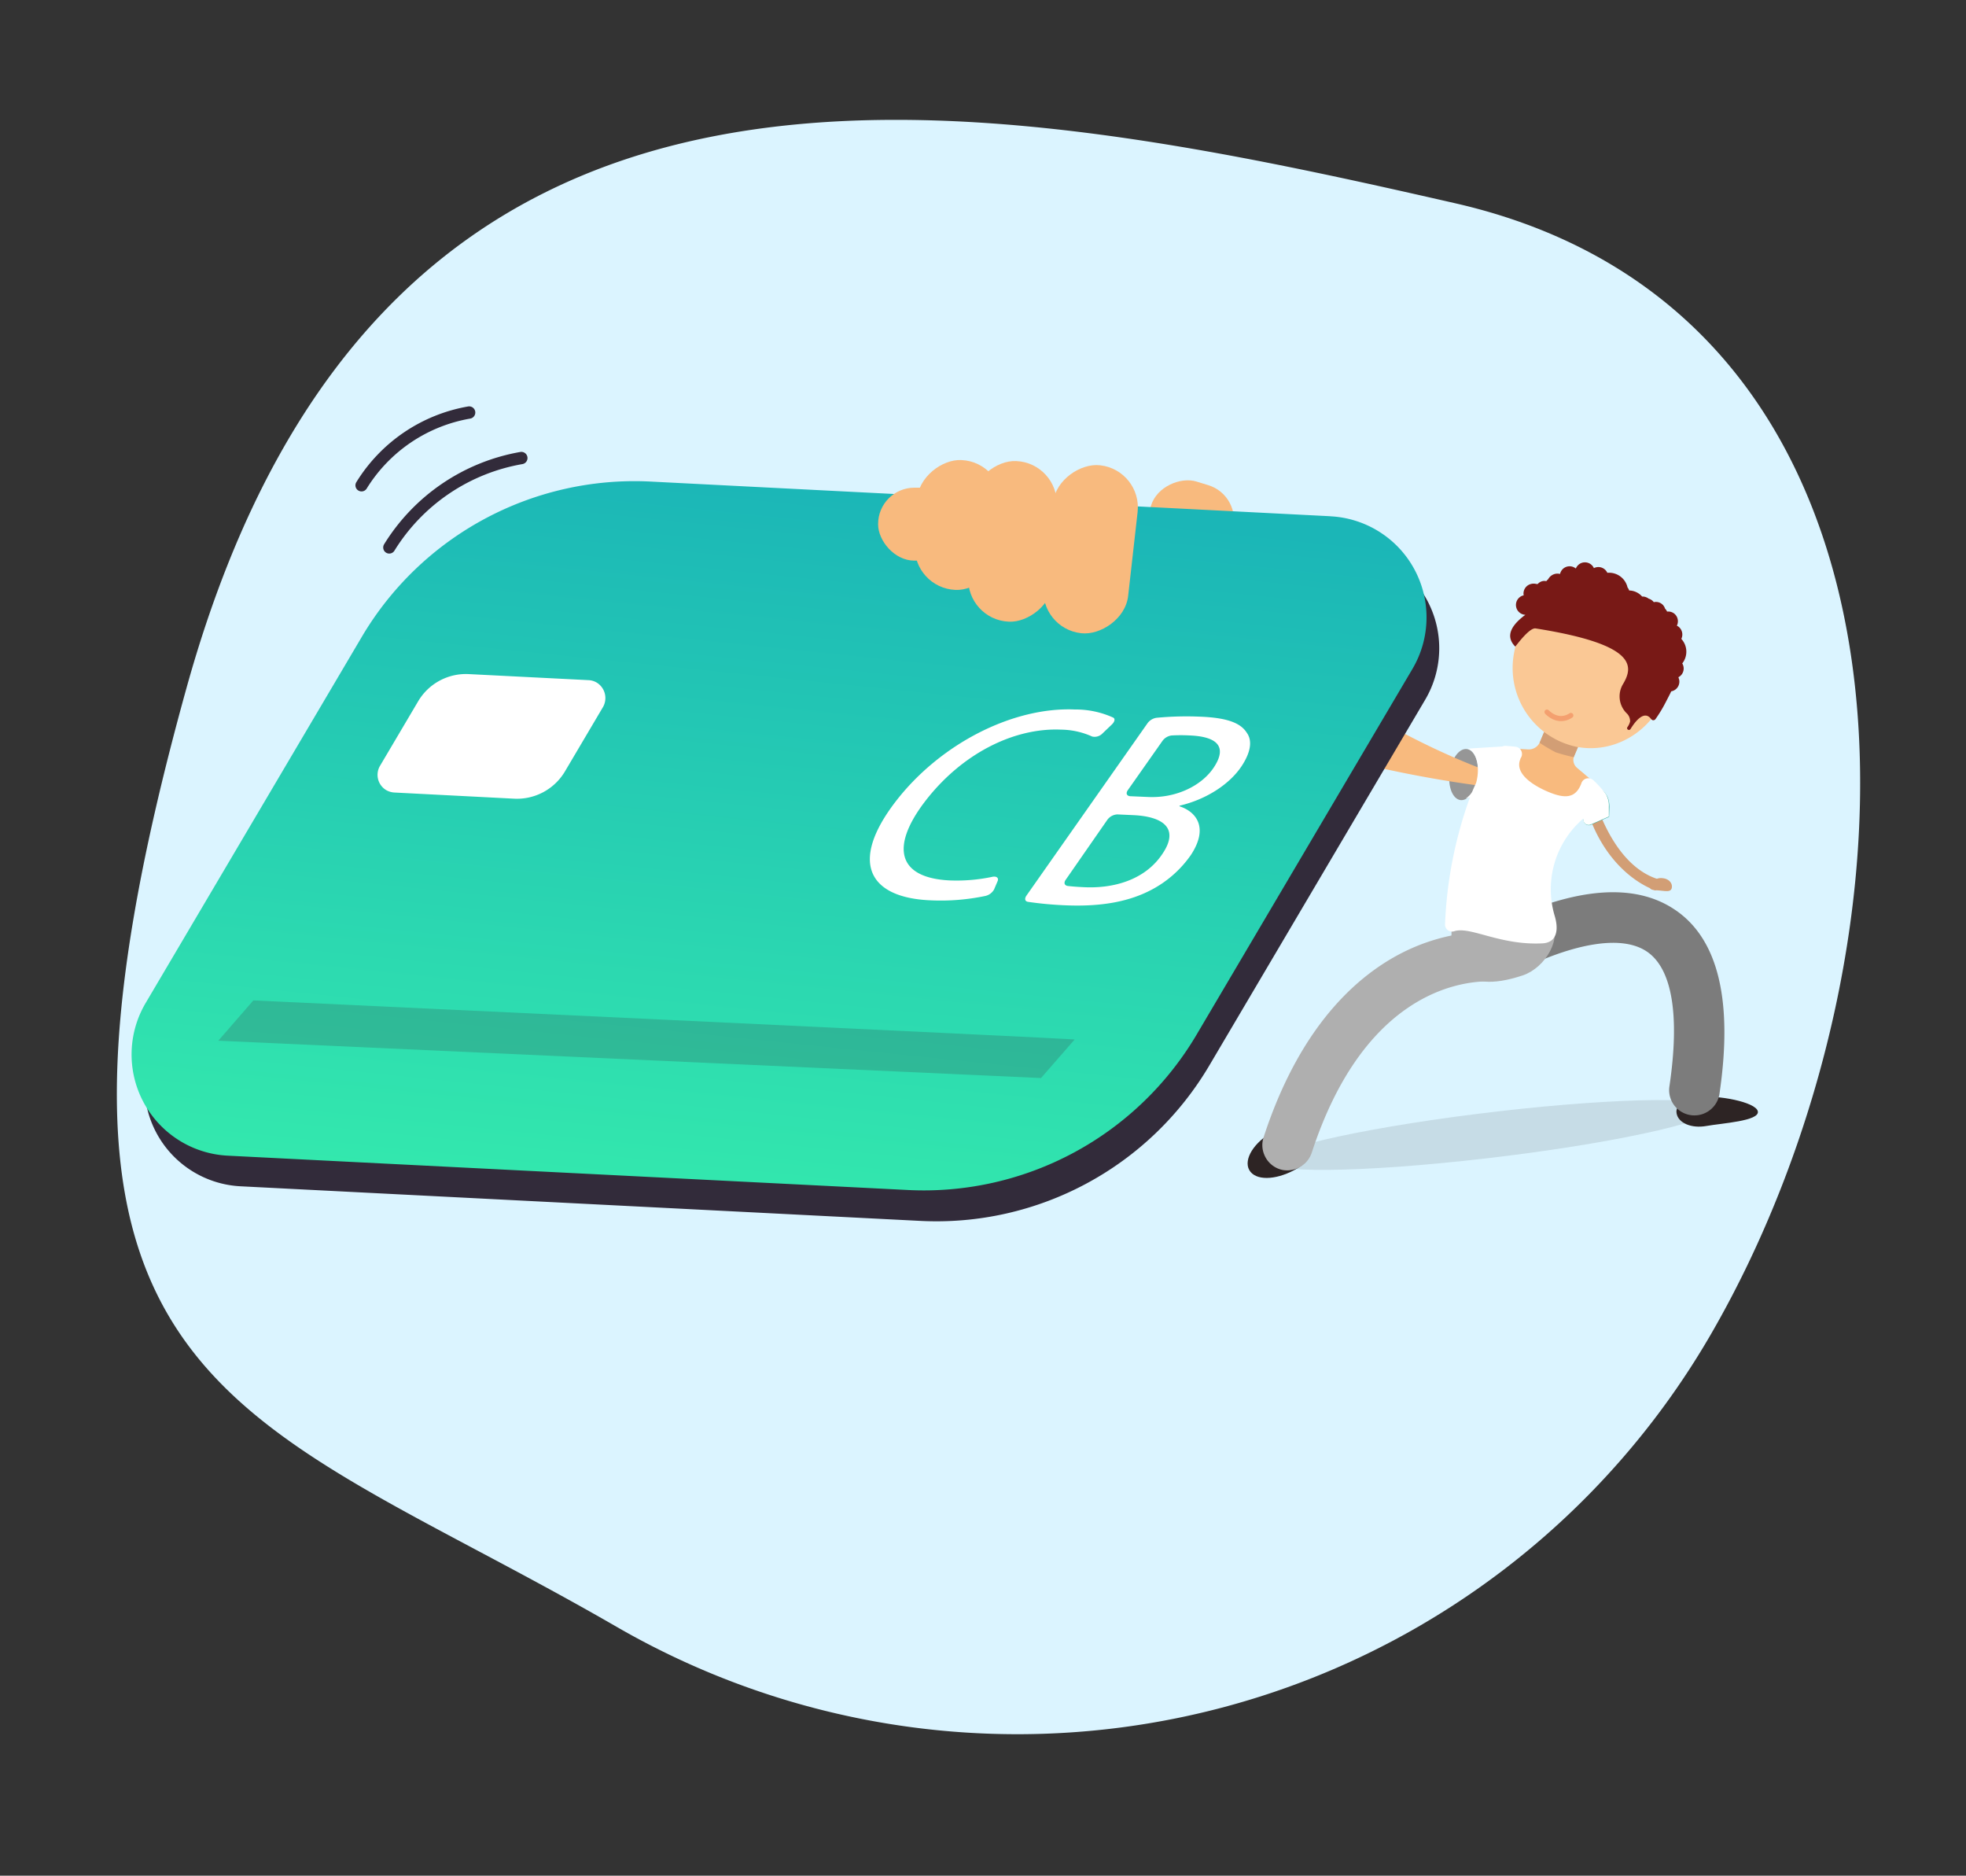 <svg id="Calque_1" data-name="Calque 1" xmlns="http://www.w3.org/2000/svg" xmlns:xlink="http://www.w3.org/1999/xlink" viewBox="0 0 325 310"><rect x="0" y="0" width="325" height="310" fill="#333333" stroke="none"/><defs><style>.cls-1{fill:#dbf4ff;}.cls-17,.cls-2{isolation:isolate;}.cls-2{opacity:0.1;}.cls-3{fill:#f8ba7e;}.cls-4{fill:#d29e75;}.cls-5{fill:#2d2424;}.cls-6{fill:#7c7c7c;}.cls-7{fill:#afafaf;}.cls-8{fill:#969696;}.cls-9{fill:#2eae9b;}.cls-10{fill:#fff;}.cls-11{fill:#a4c852;}.cls-12{fill:#fac895;}.cls-13{fill:#f4a06f;}.cls-14{fill:#781916;}.cls-15,.cls-17{fill:#322b3a;}.cls-16{fill:url(#Dégradé_sans_nom_5);}.cls-17{opacity:0.2;}</style><linearGradient id="Dégradé_sans_nom_5" x1="-1054.9" y1="-111.98" x2="-1054.9" y2="-112.98" gradientTransform="matrix(204.34, 21.56, 13.04, -123.54, 217154.9, 8989.74)" gradientUnits="userSpaceOnUse"><stop offset="0" stop-color="#1bb6b7"/><stop offset="1" stop-color="#34eaad"/></linearGradient></defs><g id="ILLUSTRATION_BENEF" data-name="ILLUSTRATION BENEF"><path id="Tracé_282" data-name="Tracé 282" class="cls-1" d="M30.86,113.6c32.55-117,127.64-98.77,209.73-80S319.51,157,282.92,220.36a132.49,132.49,0,0,1-181,48.5C38.55,232.27-1.68,230.65,30.86,113.6Z"/><g id="Illustration"><g id="Groupe_980" data-name="Groupe 980"><path id="Ellipse_87" data-name="Ellipse 87" class="cls-2" d="M209.75,191.81c.69-2.16,17.73-5.81,38.07-8.15s36.26-2.48,35.57-.32-17.73,5.81-38.07,8.15S209.06,194,209.75,191.81Z"/><g id="COUP"><path id="coup-2" class="cls-3" d="M254.55,122.68l1.75-4.15,5.64,2.38-1.71,4a1.72,1.72,0,0,0,.48,2l2.37,2c-8.6,10-14.68-5.29-14.68-5.29l4.25.24A2,2,0,0,0,254.55,122.68Z"/><path id="ombre_coup" data-name="ombre coup" class="cls-4" d="M258.26,122.48a24.12,24.12,0,0,0,2.63.93l-.73,1.73a29.85,29.85,0,0,1-3-.81,29,29,0,0,1-2.65-1.57l.75-1.79A23.92,23.92,0,0,0,258.26,122.48Z"/></g><g id="JAMBE_DROITE" data-name="JAMBE DROITE"><path id="Tracé_1013" data-name="Tracé 1013" class="cls-5" d="M290.59,183.69c.28,1.59-6,1.95-8.49,2.4s-4.65-.48-4.94-2.07,1.64-2.21,4.08-2.65S290.3,182.1,290.59,183.69Z"/><path id="Tracé_1014" data-name="Tracé 1014" class="cls-6" d="M283.25,182.92a4.18,4.18,0,0,1-7.28-3.36c1.75-11.79.45-19.5-3.75-22.31-6.14-4.1-18.77,1.7-22.71,4.06a4.18,4.18,0,1,1-4.29-7.17h0a58.36,58.36,0,0,1,10.81-4.8c8.67-2.8,15.68-2.47,20.83,1,7.18,4.8,9.66,15.05,7.38,30.48A4.15,4.15,0,0,1,283.25,182.92Z"/></g><path id="BASSIN" class="cls-7" d="M243.84,150.56c1.59.86,10.32-1.68,12.46,1.35s-.8,8-4.53,9.28c-10.66,3.58-11.8-2.65-11.83-6.36C239.92,151.43,240.41,148.71,243.84,150.56Z"/><path id="Tracé_1015" data-name="Tracé 1015" class="cls-4" d="M273.66,147.15s-8.4-2.48-11.71-14.64c0,0-.16-1.17.63-1.41a.74.74,0,0,1,.91.52c.64,2.25,3.64,11.37,10.41,13.62C273.9,145.24,273.87,147.38,273.66,147.15Z"/><g id="MAIN_GAUCHE" data-name="MAIN GAUCHE"><path id="Tracé_1016" data-name="Tracé 1016" class="cls-4" d="M272.76,146.38c-.16.78.61.71,1.61.8s1.87.31,2-.47-.52-1.48-1.53-1.57A1.92,1.92,0,0,0,272.76,146.38Z"/></g><g id="JAMBE_GAUCHE" data-name="JAMBE GAUCHE"><path id="Tracé_1017" data-name="Tracé 1017" class="cls-5" d="M210.52,187c-3.2,1.72-5,4.62-4,6.38s4.24,1.71,7.44,0,3.16-3.54,2.22-5.3S213.72,185.24,210.52,187Z"/><path id="Tracé_1018" data-name="Tracé 1018" class="cls-7" d="M209,190.85a4.17,4.17,0,0,0,3.06,2.52,4.3,4.3,0,0,0,4.83-3c8.27-25.16,23.12-28.05,28.81-28.18a3,3,0,0,0,2.88-2.29l.88-3.49-1.31-.33c.85-4.72-3.73-2.41-8.42-1.42a32.42,32.42,0,0,0-6.43,2.09c-7.59,3.38-18,11.53-24.41,31.2A4.11,4.11,0,0,0,209,190.85Z"/></g><path id="Tracé_1019" data-name="Tracé 1019" class="cls-8" d="M244.29,128.31c-.3,2.33-1.58,4.09-2.86,3.92s-2.1-2.18-1.8-4.51,1.58-4.08,2.86-3.92S244.59,126,244.29,128.31Z"/><path id="Tracé_1020" data-name="Tracé 1020" class="cls-3" d="M203.07,100.35c15,14.14,33.35,25.1,53.37,30.48-13.95.07-69.86-9.24-66.93-27.56a8.16,8.16,0,0,1,13.56-2.92Z"/><path id="Tracé_1021" data-name="Tracé 1021" class="cls-9" d="M266,135l-3,1.32a.88.88,0,0,1-1.15-.45.9.9,0,0,1-.07-.37l.16-5.35.11-.25c2.75,0,4,1.28,4,3.45Z"/><g id="Groupe_977" data-name="Groupe 977"><path id="Tracé_1022" data-name="Tracé 1022" class="cls-9" d="M241.85,123.88h-.06v0Z"/></g><g id="Groupe_979" data-name="Groupe 979"><g id="Groupe_978" data-name="Groupe 978"><path id="Tracé_1023" data-name="Tracé 1023" class="cls-10" d="M261.75,135.45a.86.86,0,0,0,.84.89.9.9,0,0,0,.37-.07l3-1.32,0-1.65a3.58,3.58,0,0,0-.36-1.79,1.08,1.08,0,0,0-.16-.3l-.27-.35a17,17,0,0,0-1.73-1.87,1.23,1.23,0,0,0-1.75,0,1.29,1.29,0,0,0-.27.45,2.34,2.34,0,0,1-.09.24c-.95,2.27-2.68,2.34-5.44,1.17s-5.52-3.13-4.56-5.39c0-.1.09-.2.14-.3a1.21,1.21,0,0,0-.54-1.63,1,1,0,0,0-.42-.12c-.52-.06-1.06-.1-1.61-.14a1.28,1.28,0,0,0-.58.11l-.06,0-5.72.35c1.24.24,2,2.22,1.71,4.5a8,8,0,0,1-.24,1.18c-.21.45-.43.93-.64,1.44a3.05,3.05,0,0,1-1.09,1.11l.73-.21a69.56,69.56,0,0,0-4.13,21,1.15,1.15,0,0,0,1.09,1.21,1.21,1.21,0,0,0,.42-.05c2.68-.87,7.52,2.36,14.6,2,2.41-.13,2.71-2.29,2-4.6a15.36,15.36,0,0,1,4.72-16Z"/><path id="Tracé_1024" data-name="Tracé 1024" class="cls-11" d="M241.79,123.9l.06,0h-.06Z"/></g></g><g id="TETE"><path id="FACE" class="cls-12" d="M250.32,107.76a13.31,13.31,0,0,0,10.4,15.69c7.08,1.28,13.9-3.67,15.24-11.06s-3.32-14.41-10.4-15.7S251.66,100.37,250.32,107.76Z"/><path id="Tracé_1025" data-name="Tracé 1025" class="cls-13" d="M255.45,118c2.38,2.26,4.47.58,4.5.56a.41.41,0,0,0,.05-.58.4.4,0,0,0-.58-.06h0c-.07,0-1.57,1.21-3.4-.53l0,0a.42.42,0,0,0-.59,0,.41.41,0,0,0,0,.56Z"/><path id="Tracé_1026" data-name="Tracé 1026" class="cls-14" d="M275.39,116c.33-.64.63-1.2.88-1.74a1.63,1.63,0,0,0,1.32-1.9,2.78,2.78,0,0,0-.12-.38.21.21,0,0,1,0-.06,1.62,1.62,0,0,0,.71-2.11.51.51,0,0,0-.09-.16,3.12,3.12,0,0,0-.15-4.06,1.65,1.65,0,0,0-.44-2,1.49,1.49,0,0,0-.3-.18,1.63,1.63,0,0,0-.43-2,1.61,1.61,0,0,0-1.18-.33v0a1.66,1.66,0,0,0-.34-.49,1.58,1.58,0,0,0-1.86-1.07,1.63,1.63,0,0,0-.85-.58h0a1.69,1.69,0,0,0-1.08-.35,2.94,2.94,0,0,0-2.14-1,1.51,1.51,0,0,0-.27-.5,3.13,3.13,0,0,0-3.34-2.42,1.63,1.63,0,0,0-1.89-.9,1.2,1.2,0,0,0-.33.13,1.63,1.63,0,0,0-2.15-.82,1.68,1.68,0,0,0-.84.88,1.62,1.62,0,0,0-2.28.22,1.72,1.72,0,0,0-.33.68,1.71,1.71,0,0,0-.87,0,1.79,1.79,0,0,0-1.1.88,1.77,1.77,0,0,0-.3.31,1.42,1.42,0,0,0-.65,0,1.54,1.54,0,0,0-.77.47l-.21,0a1.7,1.7,0,0,0-.92,0,1.63,1.63,0,0,0-1.19,1.89h-.08a1.63,1.63,0,0,0,.36,3.2c-1.67,1.23-3.68,3.24-1.67,5.25.05,0,2.3-3.17,3.36-3,16.62,2.63,16.23,6.19,14.47,9.17a3.92,3.92,0,0,0,.58,4.85l0,0a1.78,1.78,0,0,1,.57,1.37,2.72,2.72,0,0,1-.45.94.29.29,0,0,0,.11.41.31.31,0,0,0,.41-.11c.8-1.3,2.29-3.2,3.42-1.64a.43.43,0,0,0,.61.1.26.26,0,0,0,.09-.09A22.32,22.32,0,0,0,275.39,116Z"/></g></g><rect id="pouce" class="cls-3" x="188.36" y="80.53" width="16.07" height="14.06" rx="6" transform="translate(55.25 249.78) rotate(-73)"/><g id="CB"><path id="Tracé_285" data-name="Tracé 285" class="cls-15" d="M152.14,201.78a52.38,52.38,0,0,0,47.77-25.68l35.69-60.46A16.73,16.73,0,0,0,222,90.43L109.66,84.7A52.36,52.36,0,0,0,61.9,110.38L26.2,170.84a16.74,16.74,0,0,0,13.56,25.22"/><path id="Tracé_286" data-name="Tracé 286" class="cls-16" d="M219.93,85.32,107.56,79.59A52.36,52.36,0,0,0,59.8,105.27L24.1,165.73A16.74,16.74,0,0,0,37.66,191L150,196.67A52.38,52.38,0,0,0,197.81,171l35.69-60.46a16.73,16.73,0,0,0-13.57-25.21Z"/><path id="Tracé_287" data-name="Tracé 287" class="cls-10" d="M97.3,112.41l-19.79-1a9.18,9.18,0,0,0-8.4,4.52l-6.29,10.64a2.94,2.94,0,0,0,1,4,3.08,3.08,0,0,0,1.35.41L85,132a9.22,9.22,0,0,0,8.4-4.52l6.29-10.64a3,3,0,0,0-1-4A2.88,2.88,0,0,0,97.3,112.41Z"/><path id="Tracé_288" data-name="Tracé 288" class="cls-17" d="M41.88,165.34,36.09,172l136,6.17,5.56-6.37C177.72,171.68,41.88,165.34,41.88,165.34Z"/><g id="Groupe_982" data-name="Groupe 982"><g id="Groupe_981" data-name="Groupe 981"><path id="Tracé_1027" data-name="Tracé 1027" class="cls-10" d="M164.33,147a2.2,2.2,0,0,1-1.42,1.07,35.92,35.92,0,0,1-9.25.72c-10-.47-13.31-6.26-5.64-16.27,7.33-9.55,19.37-15.71,29.68-15.26a15,15,0,0,1,6.33,1.34c.35.19.24.69-.22,1.13l-1.53,1.46a1.81,1.81,0,0,1-1.73.54,12.78,12.78,0,0,0-5.13-1.14c-7.84-.35-16.53,4-22.61,12-5.65,7.48-4.34,12.52,4.21,12.92a28.61,28.61,0,0,0,7-.59c.7-.16,1.12.17.9.7Z"/><path id="Tracé_1028" data-name="Tracé 1028" class="cls-10" d="M189.71,119.51a2.27,2.27,0,0,1,1.48-.88,52.61,52.61,0,0,1,7.32-.18c4.26.18,6.55,1,7.58,2.63.93,1.26.75,3.14-.85,5.56-2,3-5.86,5.49-10.22,6.51l-.06.1c2.73.87,4.92,3.47,1.91,8.05a18.31,18.31,0,0,1-7,6c-3.74,1.85-8.31,2.58-14,2.31a58.68,58.68,0,0,1-5.92-.56c-.5-.07-.62-.49-.29-1Zm-3.27,11.08c-.36.51-.19.94.37,1l3,.13c4.63.21,8.81-1.86,10.81-4.83,2.42-3.61.41-5.16-3.93-5.34a27.84,27.84,0,0,0-3,0,2.21,2.21,0,0,0-1.51.88Zm-10.28,14.83c-.33.48-.2.9.31,1,.74.09,1.68.16,2.79.21,4.65.22,10-1.09,12.94-5.57,2.81-4.2,0-6.12-4.84-6.34l-2.62-.12a2.16,2.16,0,0,0-1.67.87Z"/></g></g></g><g id="Main"><rect id="Rectangle_1552" data-name="Rectangle 1552" class="cls-3" x="145.16" y="80.6" width="14.06" height="12.06" rx="6"/><rect id="Rectangle_1553" data-name="Rectangle 1553" class="cls-3" x="166.34" y="83.75" width="27.93" height="14.06" rx="7" transform="translate(69.86 259.76) rotate(-83.56)"/><rect id="Rectangle_1554" data-name="Rectangle 1554" class="cls-3" x="154.08" y="82.43" width="26.57" height="14.07" rx="7" transform="translate(70.3 252.54) rotate(-87.36)"/><rect id="Rectangle_1555" data-name="Rectangle 1555" class="cls-3" x="147.69" y="79.73" width="21.48" height="14.07" rx="7" transform="translate(64.46 241.03) rotate(-87.36)"/></g><path id="Tracé_1029" data-name="Tracé 1029" class="cls-15" d="M59.76,81.22a1,1,0,0,1-.52-.15,1,1,0,0,1-.34-1.37h0A27.17,27.17,0,0,1,77.37,67.18a1,1,0,1,1,.37,2A25.15,25.15,0,0,0,60.62,80.74,1,1,0,0,1,59.76,81.22Z"/><path id="Tracé_1030" data-name="Tracé 1030" class="cls-15" d="M64.35,91.49a1,1,0,0,1-1-1,1,1,0,0,1,.15-.54A33.18,33.18,0,0,1,86,74.7a1,1,0,0,1,.37,2A31.11,31.11,0,0,0,65.21,91,1,1,0,0,1,64.35,91.49Z"/></g></g></svg>